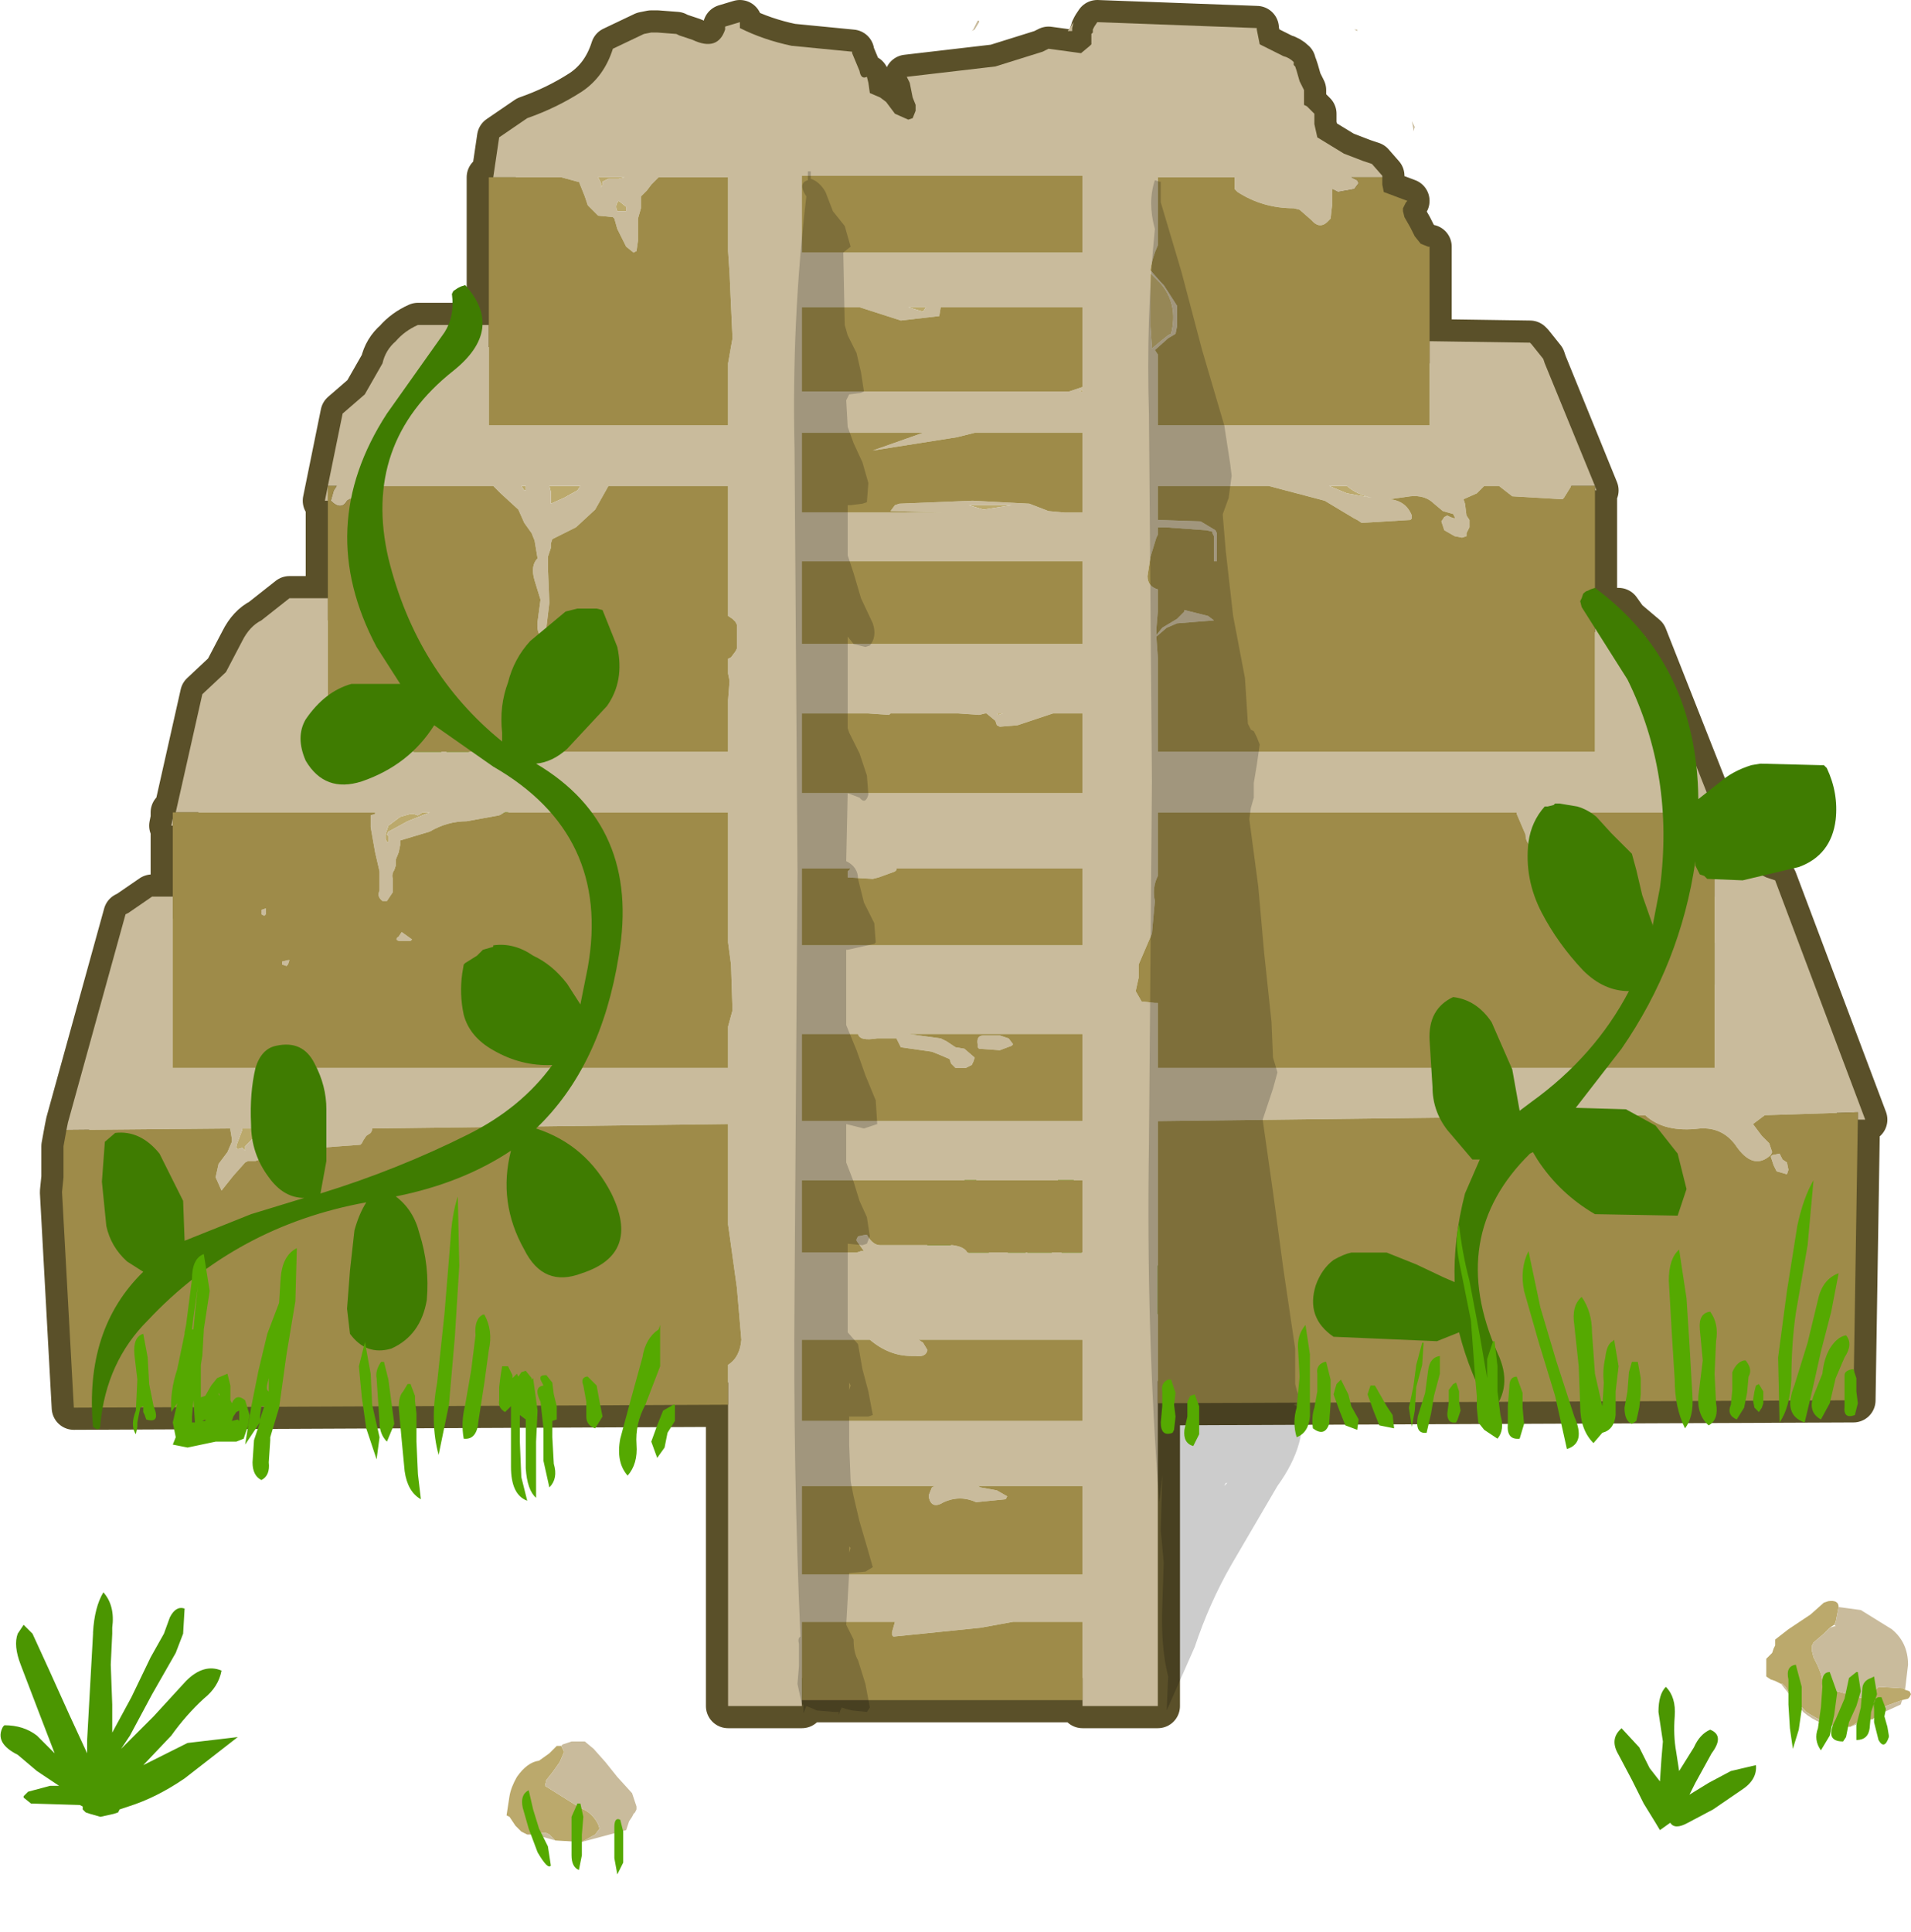 <?xml version="1.0" encoding="UTF-8" standalone="no"?>
<svg xmlns:xlink="http://www.w3.org/1999/xlink" height="65.4px" width="64.7px" xmlns="http://www.w3.org/2000/svg">
  <g transform="matrix(1.0, 0.0, 0.0, 1.0, 0.45, 1.4)">
    <path d="M64.0 0.0 L64.0 64.0 0.0 64.0 0.0 0.0 64.0 0.0" fill="#55a901" fill-opacity="0.0" fill-rule="evenodd" stroke="none"/>
    <path d="M55.7 28.2 Q55.75 27.6 56.05 27.45 L56.25 28.5 56.35 29.6 56.45 30.65 56.45 30.75 56.5 30.6 56.8 29.8 Q56.9 29.4 57.1 29.25 57.5 29.55 57.3 30.1 L56.95 31.0 56.95 31.05 57.25 30.8 58.0 30.2 Q58.4 29.85 58.95 29.85 L59.0 29.85 59.0 30.05 59.2 29.9 58.75 30.45 58.3 30.8 58.2 30.85 57.9 31.1 57.8 31.2 58.3 31.0 Q58.75 30.65 59.3 30.5 L59.9 30.4 Q60.6 30.6 59.6 31.0 59.05 31.2 58.55 31.55 L57.45 32.0 56.65 31.95 Q56.4 32.3 56.1 32.25 L56.1 32.0 55.85 31.95 55.55 31.6 55.2 30.95 55.1 30.8 55.0 30.45 54.8 30.2 Q54.65 29.9 55.0 29.85 L55.15 29.9 55.2 29.95 55.35 30.05 55.55 30.4 55.7 30.85 55.95 31.25 55.95 30.5 55.95 30.4 55.8 29.25 55.7 28.2 M14.65 19.25 Q15.15 19.9 15.15 20.95 L15.25 22.55 15.45 24.25 15.65 23.95 16.3 23.0 17.05 22.05 17.5 21.7 Q18.1 21.9 17.7 22.5 L17.2 23.3 17.1 23.5 17.5 23.3 17.65 23.35 17.7 23.45 17.75 23.5 17.85 23.7 17.6 24.05 17.05 24.55 16.65 24.85 16.35 24.85 16.3 24.9 15.85 25.45 16.45 25.3 16.65 25.3 16.85 25.35 16.95 25.45 17.05 25.6 17.1 25.65 Q17.0 26.1 16.55 26.15 L14.95 26.1 14.95 26.35 Q14.6 26.5 14.2 26.1 L13.95 25.6 13.75 25.6 12.25 25.15 Q11.8 24.9 12.15 24.65 L12.9 24.85 13.35 24.9 13.1 24.65 Q12.7 24.15 13.0 23.95 L13.05 23.95 13.6 24.65 14.0 25.05 13.85 24.75 13.35 23.55 12.6 22.35 Q12.05 21.65 12.5 21.25 L13.5 22.3 14.2 23.5 14.7 24.45 14.65 23.85 14.55 22.05 14.3 20.35 Q14.25 19.65 14.65 19.25 M35.9 38.65 L36.0 40.05 36.2 41.2 36.2 41.1 36.55 40.75 36.75 40.55 Q37.05 40.7 37.0 41.0 L36.95 41.55 36.95 41.65 37.0 41.6 Q37.05 41.5 37.2 41.5 L37.35 41.55 37.5 41.6 37.55 41.7 37.7 41.85 37.8 42.0 37.85 42.1 37.85 42.2 38.15 41.9 38.45 41.55 38.85 41.4 39.25 41.0 Q39.6 41.2 39.4 41.55 L39.1 42.15 39.35 42.0 39.5 42.1 39.6 42.15 39.65 42.25 39.65 42.45 39.65 42.6 39.65 42.8 39.6 43.0 39.55 43.05 39.45 43.1 39.35 43.15 39.2 43.1 39.1 43.0 39.0 43.1 38.9 43.1 38.8 43.1 38.65 43.05 38.2 43.0 38.15 42.8 37.7 42.9 37.35 42.85 37.3 42.8 37.2 42.65 37.0 42.5 36.95 42.4 36.8 42.55 36.55 42.5 36.4 42.25 36.4 42.0 36.3 42.15 36.3 42.2 36.25 42.2 36.2 42.4 35.85 42.25 35.6 43.0 35.35 42.9 35.3 42.7 35.2 42.55 35.15 42.5 Q34.95 42.4 34.8 42.65 L34.5 43.0 34.05 42.9 34.0 42.7 34.05 42.55 34.15 42.4 34.3 42.2 34.35 42.15 34.5 42.0 34.6 42.1 34.8 41.85 Q34.9 41.55 35.15 41.55 L35.4 41.8 35.5 41.5 35.5 41.25 35.45 39.75 35.35 38.25 Q35.3 37.6 35.6 37.35 35.95 37.9 35.9 38.65 M34.8 39.4 L34.75 39.8 34.6 40.3 34.4 40.8 34.15 41.2 34.3 41.05 34.5 40.8 34.85 40.55 35.15 40.4 Q35.4 40.8 34.95 41.3 L34.3 42.0 33.8 42.8 33.35 43.05 33.05 42.5 32.9 42.65 32.8 42.55 32.7 42.85 Q32.2 43.15 31.9 42.5 L31.45 41.6 30.95 40.75 Q30.55 40.2 31.0 39.85 L31.6 40.55 32.1 41.25 32.45 41.6 32.35 41.4 32.3 40.0 32.2 38.45 Q32.05 37.75 32.45 37.45 L32.65 38.85 32.85 40.2 33.15 41.55 33.2 41.95 33.75 40.85 34.25 40.05 34.8 39.4 M5.8 53.05 L5.75 53.9 5.5 54.55 4.7 55.95 3.95 57.35 3.65 57.8 4.75 56.7 5.85 55.5 Q6.45 54.9 7.05 55.15 6.95 55.7 6.45 56.1 5.85 56.65 5.35 57.35 L4.4 58.35 5.9 57.6 7.6 57.4 5.8 58.8 Q4.85 59.45 3.9 59.75 L3.6 59.85 3.55 59.95 3.4 60.0 2.95 60.1 2.6 60.0 2.45 59.95 2.35 59.85 2.35 59.75 2.25 59.7 0.6 59.65 0.35 59.45 0.35 59.4 0.5 59.25 1.25 59.05 1.55 59.05 0.8 58.55 0.15 58.0 Q-0.65 57.6 -0.35 57.05 L-0.3 57.0 Q0.35 57.0 0.8 57.35 L1.4 57.95 0.9 56.65 0.25 54.95 Q0.0 54.3 0.15 53.9 L0.35 53.6 0.65 53.9 1.2 55.1 1.9 56.65 2.5 57.95 2.5 57.5 2.6 55.7 2.7 53.9 2.7 53.85 Q2.75 53.0 3.05 52.5 3.45 52.95 3.35 53.7 L3.35 53.9 3.3 54.95 3.35 56.3 3.35 57.25 4.0 56.05 4.65 54.7 5.1 53.9 5.3 53.35 Q5.5 52.95 5.8 53.05 M54.8 58.85 L54.35 58.0 Q54.05 57.5 54.4 57.15 L54.45 57.1 55.05 57.75 55.4 58.45 55.75 58.9 55.8 58.15 55.85 57.55 55.7 56.55 Q55.7 55.95 55.95 55.7 56.3 56.05 56.25 56.7 56.2 57.35 56.3 57.9 L56.4 58.55 56.9 57.75 Q57.1 57.3 57.45 57.15 57.95 57.35 57.5 57.95 L56.95 58.95 56.75 59.35 57.4 58.95 58.15 58.55 59.0 58.35 Q59.05 58.85 58.5 59.2 L57.55 59.85 56.7 60.3 Q56.25 60.55 56.1 60.3 L55.75 60.55 55.6 60.3 55.2 59.65 54.8 58.85" fill="#4b9601" fill-rule="evenodd" stroke="none"/>
    <path d="M45.3 4.6 L46.35 4.6 46.35 4.55 46.0 4.15 45.7 4.05 45.05 3.8 44.15 3.25 44.05 2.8 44.05 2.45 43.8 2.2 43.7 2.15 43.7 1.95 43.7 1.65 43.55 1.35 43.45 1.0 43.4 0.85 43.35 0.8 43.35 0.7 Q43.2 0.55 43.0 0.5 L42.6 0.3 42.2 0.1 42.15 -0.15 42.1 -0.4 42.1 -0.45 36.7 -0.65 36.6 -0.5 36.55 -0.4 36.55 -0.3 36.5 -0.25 36.5 -0.15 36.5 -0.05 36.5 0.1 36.45 0.15 36.15 0.4 35.05 0.25 34.85 0.35 33.25 0.85 30.25 1.2 30.35 1.4 30.45 1.9 30.55 2.15 30.55 2.35 30.45 2.6 30.3 2.65 29.85 2.45 29.55 2.05 29.35 1.9 29.0 1.75 28.95 1.4 28.9 1.2 Q28.7 1.3 28.65 1.0 L28.4 0.4 28.4 0.35 26.35 0.15 Q25.4 -0.05 24.6 -0.45 L24.6 -0.65 24.1 -0.5 24.1 -0.4 Q23.85 0.35 23.0 -0.05 L22.55 -0.2 22.45 -0.25 21.8 -0.3 21.6 -0.3 21.35 -0.25 20.3 0.25 Q20.0 1.2 19.25 1.7 18.4 2.25 17.4 2.6 L16.45 3.25 16.25 4.6 16.1 4.6 16.1 9.6 13.7 9.6 Q13.25 9.8 12.95 10.15 12.6 10.45 12.5 10.9 L11.9 11.95 11.15 12.6 10.55 15.55 10.65 15.55 10.65 18.85 9.35 18.85 8.4 19.6 Q8.0 19.8 7.75 20.3 L7.2 21.35 6.4 22.1 5.5 26.1 5.4 26.1 5.4 26.3 5.35 26.55 5.4 26.55 5.4 28.95 4.7 28.95 3.9 29.5 3.8 29.55 1.85 36.6 1.8 36.85 1.7 37.4 1.7 38.45 1.65 38.95 2.05 46.25 24.2 46.15 24.2 56.35 26.7 56.35 26.7 56.15 36.2 56.15 36.2 56.35 38.75 56.35 38.75 46.1 62.3 46.0 62.45 36.5 62.7 36.5 59.65 28.4 59.35 28.3 59.05 28.15 57.6 28.2 57.6 26.1 55.25 20.15 54.6 19.6 54.35 19.25 53.55 19.25 53.55 15.2 53.6 15.2 51.85 10.9 51.8 10.75 51.4 10.25 51.35 10.2 47.95 10.15 47.95 6.95 47.9 6.95 47.65 6.85 47.45 6.6 47.3 6.3 47.1 5.95 47.05 5.75 47.05 5.65 47.15 5.45 47.2 5.4 46.4 5.1 46.35 4.85 46.35 4.6" fill="none" stroke="#5a5029" stroke-linecap="round" stroke-linejoin="round" stroke-width="1.5"/>
    <path d="M44.55 15.05 L45.15 15.05 Q45.5 15.35 46.0 15.45 L45.15 15.3 44.55 15.05 M30.9 9.0 L30.8 9.15 30.3 9.0 30.9 9.0 M36.2 11.85 L36.1 11.85 36.2 11.8 36.2 11.85 M38.5 7.85 L38.85 8.2 Q39.45 8.9 39.2 9.9 L39.1 9.95 38.85 10.15 38.55 10.4 38.5 9.65 38.5 8.3 38.5 7.85 M20.75 5.75 L20.45 5.75 Q20.35 5.55 20.5 5.4 L20.75 5.6 20.75 5.75 M20.5 4.65 L20.45 4.65 20.35 4.65 20.15 4.65 19.95 4.75 19.95 4.85 19.9 4.95 19.9 4.8 19.8 4.6 20.7 4.6 20.5 4.65 M33.3 22.75 L33.5 22.75 33.35 22.8 33.3 22.75 M32.85 15.85 L32.35 15.7 32.45 15.7 33.8 15.7 32.85 15.85 M17.35 15.05 L17.35 15.2 17.3 15.2 17.2 15.05 17.35 15.05 M18.15 15.05 L19.2 15.05 19.1 15.2 18.65 15.45 18.2 15.65 18.2 15.6 18.2 15.5 18.2 15.4 18.2 15.35 18.2 15.25 18.15 15.05 M13.45 26.15 L13.55 26.15 13.7 26.2 13.85 26.1 14.1 26.1 13.35 26.4 12.8 26.7 12.7 26.75 12.65 26.85 12.7 26.9 12.7 27.0 12.7 27.1 12.65 27.1 12.6 27.0 12.6 26.9 12.6 26.85 12.7 26.55 13.1 26.25 13.45 26.15 M8.35 36.85 L8.2 37.0 8.1 37.15 7.95 37.3 7.85 37.4 7.85 37.55 7.75 37.45 Q7.45 37.6 7.6 37.25 L7.75 36.85 7.75 36.8 8.45 36.8 8.35 36.85 M18.55 57.7 L18.65 57.9 18.5 58.25 18.25 58.6 18.05 58.85 18.0 59.05 18.4 59.3 19.2 59.8 Q19.6 59.95 19.8 60.35 L19.85 60.5 19.7 60.7 19.25 60.95 19.2 60.95 18.35 60.9 18.15 60.7 18.05 60.65 17.85 60.65 17.65 60.7 17.4 60.7 17.2 60.6 17.05 60.45 17.0 60.4 16.8 60.1 16.7 60.05 16.8 59.4 Q16.85 59.1 17.05 58.75 17.4 58.25 17.8 58.2 L18.15 57.95 18.4 57.7 18.55 57.7 M59.85 55.6 L59.65 55.5 59.5 55.45 59.35 55.35 59.35 55.25 59.35 55.2 59.35 55.1 59.35 54.95 59.35 54.8 59.35 54.75 59.45 54.65 59.55 54.55 59.6 54.4 59.65 54.3 59.65 54.25 59.65 54.1 60.1 53.75 60.85 53.25 61.3 52.85 61.45 52.8 Q61.8 52.75 61.8 53.0 L61.7 53.5 61.65 53.6 61.5 53.7 61.3 53.9 60.95 54.2 60.9 54.3 60.9 54.5 60.95 54.7 61.1 55.0 61.2 55.25 61.25 55.45 61.3 55.7 61.75 55.85 62.65 56.1 62.85 56.3 63.0 55.85 63.15 55.7 64.0 55.75 64.05 55.8 64.2 55.85 64.25 55.95 64.2 56.05 64.15 56.1 63.95 56.15 63.4 56.35 63.35 56.4 63.25 56.5 63.15 56.6 63.05 56.7 62.95 56.8 62.85 56.8 62.8 56.8 62.6 56.8 62.2 57.05 61.95 57.05 61.9 57.05 Q61.4 57.0 60.7 56.55 L60.15 55.95 60.0 55.7 59.9 55.6 59.85 55.6" fill="#bba96c" fill-rule="evenodd" stroke="none"/>
    <path d="M16.25 4.6 L16.45 3.25 17.4 2.6 Q18.4 2.25 19.25 1.7 20.0 1.2 20.3 0.25 L21.35 -0.25 21.6 -0.3 21.8 -0.3 22.45 -0.25 22.55 -0.2 23.0 -0.05 Q23.85 0.35 24.1 -0.4 L24.1 -0.5 24.6 -0.65 24.6 -0.45 Q25.4 -0.05 26.35 0.15 L28.4 0.35 28.4 0.4 28.65 1.0 Q28.7 1.3 28.9 1.2 L28.95 1.4 29.0 1.75 29.35 1.9 29.55 2.05 29.85 2.45 30.3 2.65 30.45 2.6 30.55 2.35 30.55 2.15 30.45 1.9 30.35 1.4 30.25 1.2 33.25 0.85 34.85 0.35 35.05 0.25 36.15 0.4 36.45 0.15 36.5 0.1 36.5 -0.05 36.5 -0.15 36.5 -0.25 36.55 -0.3 36.55 -0.4 36.6 -0.5 36.7 -0.65 42.1 -0.45 42.1 -0.4 42.15 -0.15 42.2 0.1 42.6 0.3 43.0 0.5 Q43.2 0.55 43.35 0.7 L43.35 0.8 43.4 0.85 43.45 1.0 43.55 1.35 43.7 1.65 43.7 1.95 43.7 2.15 43.8 2.2 44.05 2.45 44.05 2.8 44.15 3.25 45.05 3.8 45.7 4.05 46.0 4.15 46.35 4.55 46.35 4.6 45.3 4.6 45.4 4.65 45.5 4.7 45.55 4.8 45.4 5.0 44.85 5.1 44.65 5.0 44.65 5.1 44.65 5.25 44.65 5.55 44.6 6.0 44.55 6.05 Q44.25 6.4 43.95 6.05 L43.55 5.7 43.35 5.65 Q42.3 5.65 41.45 5.1 L41.35 5.0 41.35 4.85 41.35 4.75 41.35 4.7 41.35 4.6 38.75 4.6 38.75 6.9 Q38.55 7.35 38.5 7.75 L38.85 8.15 38.95 8.25 39.4 8.95 39.4 9.65 39.35 9.9 39.1 10.05 38.65 10.45 38.75 10.6 38.75 13.0 47.95 13.0 47.95 10.15 51.35 10.2 51.4 10.25 51.8 10.75 51.85 10.9 53.55 15.05 52.75 15.05 52.5 15.45 52.45 15.5 50.75 15.4 50.3 15.05 49.8 15.05 49.55 15.3 49.1 15.5 49.15 15.65 49.2 16.05 49.3 16.2 49.3 16.3 49.3 16.45 49.2 16.65 49.2 16.75 49.05 16.8 48.8 16.75 48.45 16.55 48.4 16.4 48.35 16.25 48.45 16.1 48.55 16.05 48.65 16.1 48.8 16.15 48.8 16.1 48.75 16.0 48.4 15.9 48.1 15.65 Q47.8 15.35 47.3 15.4 L46.6 15.5 Q47.15 15.55 47.35 16.05 L47.35 16.15 47.3 16.2 45.65 16.3 45.5 16.2 45.4 16.15 44.4 15.55 42.5 15.05 38.75 15.05 38.75 16.2 40.2 16.25 40.7 16.55 40.75 16.65 40.75 16.7 40.75 16.9 40.75 17.05 40.75 17.15 40.75 17.25 40.75 17.35 40.75 17.45 40.75 17.6 40.65 17.6 40.65 17.5 40.65 17.3 40.65 17.15 40.65 17.05 40.65 17.0 40.65 16.85 40.65 16.75 40.6 16.65 40.6 16.6 40.4 16.55 39.0 16.45 38.75 16.45 38.75 16.7 38.7 16.8 38.5 17.45 38.4 18.1 Q38.4 18.45 38.75 18.55 L38.75 19.2 38.75 19.3 38.7 19.9 38.7 20.1 38.9 19.85 39.4 19.55 39.65 19.3 39.65 19.25 40.45 19.45 40.65 19.6 39.4 19.7 39.05 19.85 38.7 20.15 38.75 20.85 38.75 24.05 53.55 24.05 53.55 19.25 54.35 19.25 54.6 19.6 55.25 20.15 57.6 26.1 52.45 26.1 52.05 26.3 51.95 26.5 51.85 26.7 51.8 26.9 51.75 27.05 51.65 27.3 51.55 27.35 Q51.2 27.2 51.2 26.85 L50.9 26.15 50.9 26.1 38.75 26.1 38.75 28.25 Q38.55 28.65 38.65 29.1 L38.55 30.2 38.1 31.25 38.1 31.7 38.0 32.15 38.2 32.5 38.65 32.55 38.75 32.55 38.75 32.7 38.75 34.75 57.6 34.75 57.6 28.2 59.05 28.15 59.35 28.3 59.65 28.4 62.7 36.5 62.45 36.5 62.45 36.25 59.3 36.35 58.9 36.65 59.05 36.85 59.2 37.05 59.45 37.3 59.55 37.6 59.5 37.7 Q58.9 38.25 58.3 37.35 57.85 36.75 57.1 36.8 55.9 36.95 55.25 36.35 L38.75 36.55 38.75 46.1 38.75 56.35 36.2 56.35 36.2 56.15 36.2 53.5 33.85 53.5 32.75 53.7 29.8 54.0 29.75 53.95 29.75 53.85 29.85 53.5 26.7 53.5 26.7 56.15 26.7 56.35 24.2 56.35 24.2 46.15 24.2 44.8 Q24.6 44.55 24.65 43.95 L24.5 42.2 24.25 40.4 24.2 40.05 24.2 36.65 12.15 36.8 12.15 36.85 12.1 36.95 11.95 37.05 11.85 37.2 11.8 37.3 11.75 37.35 10.4 37.45 8.95 37.65 8.9 37.65 8.2 37.9 7.95 37.9 7.85 37.95 7.45 38.4 7.05 38.9 6.85 38.45 6.95 38.0 7.25 37.6 7.4 37.25 7.4 37.15 7.35 36.85 7.35 36.8 1.8 36.85 1.85 36.6 3.8 29.55 3.9 29.5 4.7 28.95 5.4 28.95 5.4 34.75 24.2 34.75 24.2 33.35 24.35 32.8 24.3 31.25 24.2 30.5 24.2 26.1 19.4 26.1 19.4 26.15 19.45 26.4 19.6 26.75 19.45 27.0 Q19.3 27.2 19.15 27.0 L19.0 26.5 18.9 26.1 16.65 26.1 16.45 26.2 15.35 26.4 Q14.7 26.4 14.1 26.75 L13.1 27.05 13.1 27.2 13.05 27.45 12.95 27.7 12.95 27.9 12.9 28.05 Q12.8 28.2 12.85 28.35 L12.85 28.8 12.65 29.1 12.5 29.1 Q12.3 28.95 12.4 28.75 L12.4 28.5 12.4 28.1 12.25 27.45 12.1 26.6 12.1 26.2 12.25 26.15 12.25 26.1 5.5 26.1 6.4 22.1 7.2 21.35 7.75 20.3 Q8.0 19.8 8.4 19.6 L9.35 18.85 10.65 18.85 10.65 24.05 24.2 24.05 24.2 22.3 24.25 21.65 24.2 21.4 24.2 20.9 24.3 20.85 24.45 20.65 24.5 20.55 24.5 20.45 24.5 20.35 24.5 20.25 24.5 20.2 24.5 20.1 24.5 19.9 24.5 19.8 24.5 19.75 24.45 19.65 24.35 19.55 24.2 19.45 24.2 15.05 20.15 15.05 19.7 15.85 19.05 16.45 18.25 16.85 18.2 17.0 18.2 17.05 18.2 17.15 18.15 17.3 18.1 17.45 18.1 17.8 18.15 19.0 18.0 20.25 Q17.7 20.1 17.75 19.65 L17.85 18.9 17.65 18.25 Q17.5 17.75 17.75 17.5 L17.65 16.9 17.55 16.65 17.3 16.3 17.1 15.85 16.5 15.3 16.25 15.05 11.9 15.05 11.7 15.3 11.3 15.55 Q11.1 15.9 10.75 15.55 L10.85 15.2 10.95 15.05 10.65 15.05 11.15 12.6 11.9 11.95 12.5 10.9 Q12.6 10.45 12.95 10.15 13.25 9.8 13.7 9.6 L16.1 9.6 16.1 13.0 24.2 13.0 24.2 10.9 24.35 10.05 24.3 8.95 24.25 7.85 24.2 7.1 24.2 4.6 21.85 4.6 21.6 4.85 21.45 5.05 21.25 5.25 21.25 5.35 21.25 5.65 21.15 6.0 21.15 6.3 21.15 6.75 21.1 7.1 21.0 7.15 20.75 6.95 20.65 6.75 20.45 6.35 20.35 6.0 20.3 5.95 19.8 5.9 19.45 5.55 19.35 5.25 19.15 4.75 19.1 4.75 18.55 4.6 16.25 4.6 M47.45 2.9 L47.4 3.05 47.4 2.95 47.35 2.7 47.45 2.9 M45.5 -0.4 L45.5 -0.35 45.4 -0.4 45.5 -0.4 M35.7 -0.35 L35.9 -0.65 35.85 -0.45 35.85 -0.35 35.7 -0.35 M32.5 -0.4 L32.65 -0.7 32.7 -0.7 32.7 -0.65 32.55 -0.4 32.45 -0.35 32.5 -0.4 M44.55 15.05 L45.15 15.3 46.0 15.45 Q45.5 15.35 45.15 15.05 L44.55 15.05 M53.55 15.05 L53.6 15.2 53.55 15.2 53.55 15.05 M59.9 37.85 L60.05 37.95 60.1 38.2 60.05 38.35 59.7 38.25 59.6 38.05 59.5 37.75 59.55 37.7 59.8 37.65 59.85 37.75 59.9 37.85 M30.9 9.0 L30.3 9.0 30.8 9.15 30.9 9.0 M31.35 9.3 L30.05 9.45 28.65 9.0 26.7 9.0 26.7 11.85 35.75 11.85 36.2 11.7 36.2 9.0 31.4 9.0 31.35 9.3 M38.5 7.85 L38.5 8.3 38.5 9.65 38.55 10.4 38.85 10.15 39.1 9.95 39.2 9.9 Q39.45 8.9 38.85 8.2 L38.5 7.85 M36.2 11.85 L36.2 11.8 36.1 11.85 36.2 11.85 M36.2 4.55 L26.7 4.55 26.7 7.15 36.2 7.15 36.2 4.55 M20.5 4.65 L20.7 4.6 19.8 4.6 19.9 4.8 19.9 4.95 19.95 4.85 19.95 4.75 20.15 4.65 20.35 4.65 20.45 4.65 20.5 4.65 M20.75 5.75 L20.75 5.6 20.5 5.4 Q20.35 5.55 20.45 5.75 L20.75 5.75 M26.7 15.95 L31.45 15.95 29.7 15.9 29.85 15.7 30.0 15.65 32.45 15.55 32.5 15.55 34.4 15.65 35.05 15.9 35.6 15.95 36.2 15.95 36.2 13.25 32.55 13.25 31.95 13.4 29.1 13.85 30.8 13.25 26.7 13.25 26.7 15.95 M26.7 22.75 L26.7 25.45 36.2 25.45 36.2 22.75 35.2 22.75 34.0 23.15 33.4 23.2 33.3 23.15 33.25 23.0 32.95 22.75 32.9 22.75 32.7 22.8 32.0 22.75 29.7 22.75 29.65 22.8 28.95 22.75 26.7 22.75 M26.7 20.4 L36.2 20.4 36.2 17.6 33.9 17.6 33.8 17.6 26.7 17.6 26.7 20.4 M32.85 15.85 L33.8 15.7 32.45 15.7 32.35 15.7 32.85 15.85 M33.3 22.75 L33.35 22.8 33.5 22.75 33.3 22.75 M18.15 15.05 L18.2 15.25 18.2 15.35 18.2 15.4 18.2 15.5 18.2 15.6 18.2 15.65 18.65 15.45 19.1 15.2 19.2 15.05 18.15 15.05 M17.35 15.05 L17.2 15.05 17.3 15.2 17.35 15.2 17.35 15.05 M10.65 15.55 L10.55 15.55 10.65 15.05 10.65 15.55 M13.45 26.15 L13.1 26.25 12.7 26.55 12.6 26.85 12.6 26.9 12.6 27.0 12.65 27.1 12.7 27.1 12.7 27.0 12.7 26.9 12.65 26.85 12.7 26.75 12.8 26.7 13.35 26.4 14.1 26.1 13.85 26.1 13.7 26.2 13.55 26.15 13.45 26.15 M13.5 30.4 L13.45 30.45 13.05 30.45 Q12.9 30.4 13.05 30.3 L13.15 30.15 13.5 30.4 M17.05 31.95 L17.15 32.3 17.1 32.5 16.8 32.45 16.55 32.25 16.4 31.85 16.4 31.65 16.55 31.6 16.55 31.55 16.75 31.65 16.9 31.75 17.05 31.95 M5.4 26.55 L5.35 26.55 5.4 26.3 5.4 26.55 M8.55 29.35 L8.55 29.55 8.5 29.6 8.4 29.55 8.4 29.4 8.55 29.35 M9.35 31.1 L9.3 31.25 9.25 31.3 9.1 31.25 9.1 31.15 9.3 31.1 9.35 31.1 M8.35 36.85 L8.45 36.8 7.75 36.8 7.75 36.85 7.6 37.25 Q7.45 37.6 7.75 37.45 L7.85 37.55 7.85 37.4 7.95 37.3 8.1 37.15 8.2 37.0 8.35 36.85 M36.2 28.0 L29.9 28.0 29.9 28.05 29.85 28.1 29.3 28.3 29.1 28.35 28.25 28.3 28.25 28.25 28.25 28.15 28.25 28.1 28.35 28.0 26.7 28.0 26.7 30.6 36.2 30.6 36.2 28.0 M33.7 33.75 L33.85 33.95 33.8 34.0 33.4 34.15 32.7 34.1 32.65 34.05 32.65 33.95 Q32.6 33.65 32.85 33.65 L33.4 33.65 33.7 33.75 M31.6 33.85 L31.9 34.05 32.2 34.1 32.55 34.4 32.5 34.55 32.45 34.65 32.35 34.7 32.25 34.75 31.9 34.75 31.8 34.65 31.75 34.6 31.7 34.45 31.35 34.3 31.1 34.2 30.05 34.05 30.0 33.95 29.95 33.85 29.9 33.75 29.25 33.75 Q28.65 33.85 28.6 33.6 L26.7 33.6 26.7 36.55 36.2 36.55 36.2 33.6 30.3 33.6 31.4 33.75 31.6 33.85 M28.7 40.95 L28.8 40.95 28.55 40.6 28.55 40.55 28.6 40.45 28.85 40.4 28.9 40.4 Q29.1 40.75 29.35 40.75 L31.8 40.75 Q32.2 40.8 32.3 41.0 L36.2 41.0 36.2 38.55 26.7 38.55 26.7 41.0 28.55 41.0 28.7 40.95 M26.7 46.7 L36.2 46.7 36.2 43.95 30.65 43.95 30.8 44.05 30.95 44.3 Q30.9 44.55 30.55 44.5 L30.4 44.5 Q29.65 44.5 29.0 43.95 L26.7 43.95 26.7 46.7 M31.2 48.9 L26.7 48.9 26.7 51.9 36.2 51.9 36.2 48.9 32.65 48.9 32.75 48.95 33.3 49.05 33.65 49.25 33.6 49.35 32.6 49.45 Q32.05 49.2 31.5 49.45 31.1 49.7 31.0 49.3 L31.0 49.2 31.1 48.95 31.2 48.9 M18.55 57.7 L18.6 57.65 18.9 57.55 19.35 57.55 19.65 57.8 20.05 58.25 20.45 58.75 20.95 59.3 21.1 59.75 21.1 59.85 21.05 59.95 21.0 60.0 20.95 60.1 20.85 60.25 20.8 60.4 20.75 60.55 19.25 60.95 19.7 60.7 19.85 60.5 19.8 60.35 Q19.6 59.95 19.2 59.8 L18.4 59.3 18.0 59.05 18.05 58.85 18.25 58.6 18.5 58.25 18.65 57.9 18.55 57.7 M18.35 60.9 L17.65 60.7 17.85 60.65 18.05 60.65 18.15 60.7 18.35 60.9 M61.8 53.0 L62.55 53.1 63.6 53.75 Q64.15 54.2 64.15 54.95 L64.05 55.8 64.0 55.75 63.15 55.7 63.0 55.85 62.85 56.3 62.65 56.1 61.75 55.85 61.3 55.7 61.25 55.45 61.2 55.25 61.1 55.0 60.95 54.7 60.9 54.5 60.9 54.3 60.95 54.2 61.3 53.9 61.5 53.7 61.65 53.65 61.7 53.65 61.65 53.6 61.7 53.5 61.8 53.0 M63.95 56.15 L63.9 56.3 63.35 56.55 63.05 56.7 63.15 56.6 63.25 56.5 63.35 56.4 63.4 56.35 63.95 56.15 M62.85 56.8 L62.2 57.05 62.6 56.8 62.8 56.8 62.85 56.8 M61.9 57.05 Q61.2 57.05 60.6 56.55 L59.85 55.6 59.9 55.6 60.0 55.7 60.15 55.95 60.7 56.55 Q61.4 57.0 61.9 57.05" fill="#c9bb9c" fill-rule="evenodd" stroke="none"/>
    <path d="M16.25 4.6 L18.55 4.6 19.1 4.75 19.15 4.75 19.35 5.25 19.45 5.55 19.8 5.9 20.3 5.95 20.35 6.0 20.45 6.35 20.65 6.75 20.75 6.95 21.0 7.15 21.1 7.1 21.15 6.75 21.15 6.3 21.15 6.0 21.25 5.65 21.25 5.35 21.25 5.25 21.45 5.05 21.6 4.85 21.85 4.6 24.2 4.6 24.2 7.1 24.25 7.85 24.3 8.95 24.35 10.05 24.2 10.9 24.2 13.0 16.1 13.0 16.1 9.6 16.1 4.6 16.25 4.6 M10.65 15.05 L10.95 15.05 10.85 15.2 10.75 15.55 Q11.1 15.9 11.3 15.55 L11.7 15.3 11.9 15.05 16.25 15.05 16.5 15.3 17.1 15.85 17.3 16.3 17.55 16.65 17.65 16.9 17.75 17.5 Q17.5 17.75 17.65 18.25 L17.85 18.9 17.75 19.65 Q17.7 20.1 18.0 20.25 L18.15 19.0 18.1 17.8 18.1 17.45 18.15 17.3 18.2 17.15 18.2 17.05 18.2 17.0 18.25 16.85 19.05 16.45 19.7 15.85 20.15 15.05 24.2 15.05 24.2 19.45 24.35 19.55 24.45 19.65 24.5 19.75 24.5 19.8 24.5 19.9 24.5 20.1 24.5 20.2 24.5 20.25 24.5 20.35 24.5 20.45 24.5 20.55 24.45 20.65 24.3 20.85 24.2 20.9 24.2 21.4 24.25 21.65 24.2 22.3 24.2 24.05 10.65 24.05 10.65 18.85 10.65 15.55 10.65 15.05 M5.5 26.1 L12.25 26.1 12.25 26.15 12.1 26.2 12.1 26.6 12.25 27.45 12.4 28.1 12.4 28.5 12.4 28.75 Q12.3 28.95 12.5 29.1 L12.65 29.1 12.85 28.8 12.85 28.35 Q12.8 28.2 12.9 28.05 L12.95 27.9 12.95 27.7 13.05 27.45 13.1 27.2 13.1 27.05 14.1 26.75 Q14.7 26.4 15.35 26.4 L16.45 26.2 16.65 26.1 18.9 26.1 19.0 26.5 19.15 27.0 Q19.3 27.2 19.45 27.0 L19.6 26.75 19.45 26.4 19.4 26.15 19.4 26.1 24.2 26.1 24.2 30.5 24.3 31.25 24.35 32.8 24.2 33.35 24.2 34.75 5.4 34.75 5.4 28.95 5.4 26.55 5.4 26.3 5.4 26.1 5.5 26.1 M1.8 36.85 L7.35 36.8 7.35 36.85 7.4 37.15 7.4 37.25 7.25 37.6 6.95 38.0 6.85 38.45 7.05 38.9 7.45 38.4 7.85 37.95 7.95 37.9 8.2 37.9 8.9 37.65 8.95 37.65 10.4 37.45 11.75 37.35 11.8 37.3 11.85 37.2 11.95 37.05 12.1 36.95 12.15 36.85 12.15 36.8 24.2 36.65 24.2 40.05 24.25 40.4 24.5 42.2 24.65 43.95 Q24.6 44.55 24.2 44.8 L24.2 46.15 2.05 46.25 1.65 38.95 1.7 38.45 1.7 37.4 1.8 36.85 M26.7 56.15 L26.7 53.5 29.85 53.5 29.75 53.85 29.75 53.95 29.8 54.0 32.75 53.7 33.85 53.5 36.2 53.5 36.2 56.15 26.7 56.15 M38.75 46.1 L38.75 36.55 55.25 36.35 Q55.9 36.95 57.1 36.8 57.85 36.75 58.3 37.35 58.9 38.25 59.5 37.7 L59.55 37.6 59.45 37.3 59.2 37.05 59.05 36.85 58.9 36.65 59.3 36.35 62.45 36.25 62.45 36.5 62.3 46.0 38.75 46.1 M57.6 28.2 L57.6 34.75 38.75 34.75 38.75 32.7 38.75 32.55 38.65 32.55 38.2 32.5 38.0 32.15 38.1 31.7 38.1 31.25 38.55 30.2 38.65 29.1 Q38.55 28.65 38.75 28.25 L38.75 26.1 50.9 26.1 50.9 26.15 51.2 26.85 Q51.2 27.2 51.55 27.35 L51.65 27.3 51.75 27.05 51.8 26.9 51.85 26.7 51.95 26.5 52.05 26.3 52.45 26.1 57.6 26.1 57.6 28.2 M53.55 19.25 L53.55 24.05 38.75 24.05 38.75 20.85 38.7 20.15 39.05 19.85 39.4 19.7 40.65 19.6 40.45 19.45 39.65 19.25 39.65 19.3 39.4 19.55 38.9 19.85 38.7 20.1 38.7 19.9 38.75 19.3 38.75 19.2 38.75 18.55 Q38.4 18.45 38.4 18.1 L38.5 17.45 38.7 16.8 38.75 16.7 38.75 16.45 39.0 16.45 40.4 16.55 40.6 16.6 40.6 16.65 40.65 16.75 40.65 16.85 40.65 17.0 40.65 17.05 40.65 17.15 40.65 17.3 40.65 17.5 40.65 17.6 40.75 17.6 40.75 17.45 40.75 17.35 40.75 17.25 40.75 17.15 40.75 17.05 40.75 16.9 40.75 16.7 40.75 16.65 40.7 16.55 40.2 16.25 38.75 16.2 38.75 15.05 42.5 15.05 44.4 15.55 45.4 16.15 45.5 16.2 45.65 16.3 47.3 16.2 47.35 16.15 47.35 16.05 Q47.15 15.55 46.6 15.5 L47.3 15.4 Q47.8 15.35 48.1 15.65 L48.4 15.9 48.75 16.0 48.8 16.1 48.8 16.15 48.65 16.1 48.55 16.05 48.45 16.1 48.35 16.25 48.4 16.4 48.45 16.55 48.8 16.75 49.05 16.8 49.2 16.75 49.2 16.65 49.3 16.45 49.3 16.3 49.3 16.2 49.2 16.05 49.15 15.65 49.1 15.5 49.55 15.3 49.8 15.05 50.3 15.05 50.75 15.4 52.45 15.5 52.5 15.45 52.75 15.05 53.55 15.05 53.55 15.2 53.55 19.25 M47.95 10.15 L47.95 13.0 38.75 13.0 38.75 10.6 38.65 10.45 39.1 10.05 39.35 9.9 39.4 9.65 39.4 8.95 38.95 8.25 38.85 8.15 38.5 7.75 Q38.55 7.35 38.75 6.9 L38.75 4.6 41.35 4.6 41.35 4.7 41.35 4.75 41.35 4.85 41.35 5.0 41.45 5.1 Q42.3 5.65 43.35 5.65 L43.55 5.7 43.95 6.05 Q44.25 6.4 44.55 6.05 L44.6 6.0 44.65 5.55 44.65 5.25 44.65 5.1 44.65 5.0 44.85 5.1 45.4 5.0 45.55 4.8 45.5 4.7 45.4 4.65 45.3 4.6 46.35 4.6 46.35 4.85 46.4 5.1 47.2 5.4 47.15 5.45 47.05 5.65 47.05 5.75 47.1 5.95 47.3 6.3 47.45 6.6 47.65 6.85 47.9 6.95 47.95 6.95 47.95 10.15 M59.9 37.85 L59.85 37.75 59.8 37.65 59.55 37.7 59.5 37.75 59.6 38.05 59.7 38.25 60.05 38.35 60.1 38.2 60.05 37.95 59.9 37.85 M31.35 9.3 L31.4 9.0 36.2 9.0 36.2 11.7 35.75 11.85 26.7 11.85 26.7 9.0 28.65 9.0 30.05 9.45 31.35 9.3 M36.2 4.55 L36.2 7.15 26.7 7.15 26.7 4.55 36.2 4.55 M26.7 20.4 L26.7 17.6 33.8 17.6 33.9 17.6 36.2 17.6 36.2 20.4 26.7 20.4 M26.7 22.75 L28.95 22.75 29.65 22.8 29.7 22.75 32.0 22.75 32.7 22.8 32.9 22.75 32.95 22.75 33.25 23.0 33.3 23.15 33.4 23.2 34.0 23.15 35.2 22.75 36.2 22.75 36.2 25.45 26.7 25.45 26.7 22.75 M26.7 15.95 L26.7 13.25 30.8 13.25 29.1 13.85 31.95 13.4 32.55 13.25 36.2 13.25 36.2 15.95 35.6 15.95 35.05 15.9 34.4 15.65 32.5 15.55 32.45 15.55 30.0 15.65 29.85 15.7 29.7 15.9 31.45 15.95 26.7 15.95 M17.05 31.95 L16.9 31.75 16.75 31.65 16.55 31.55 16.55 31.6 16.4 31.65 16.4 31.85 16.55 32.25 16.8 32.45 17.1 32.5 17.15 32.3 17.05 31.95 M13.5 30.4 L13.15 30.15 13.05 30.3 Q12.9 30.4 13.05 30.45 L13.45 30.45 13.5 30.4 M9.35 31.1 L9.3 31.1 9.1 31.15 9.1 31.25 9.25 31.3 9.3 31.25 9.35 31.1 M8.55 29.35 L8.4 29.4 8.4 29.55 8.5 29.6 8.55 29.55 8.55 29.35 M31.2 48.9 L31.1 48.95 31.0 49.2 31.0 49.3 Q31.1 49.7 31.5 49.45 32.05 49.2 32.6 49.45 L33.6 49.35 33.65 49.25 33.3 49.05 32.75 48.95 32.65 48.9 36.2 48.9 36.2 51.9 26.7 51.9 26.7 48.9 31.2 48.9 M26.7 46.7 L26.7 43.95 29.0 43.95 Q29.65 44.5 30.4 44.5 L30.55 44.5 Q30.9 44.55 30.95 44.3 L30.8 44.05 30.65 43.95 36.2 43.95 36.2 46.7 26.7 46.7 M28.7 40.95 L28.55 41.0 26.7 41.0 26.7 38.55 36.2 38.55 36.2 41.0 32.3 41.0 Q32.2 40.8 31.8 40.75 L29.35 40.75 Q29.1 40.75 28.9 40.4 L28.85 40.4 28.6 40.45 28.55 40.55 28.55 40.6 28.8 40.95 28.7 40.95 M31.6 33.85 L31.4 33.75 30.3 33.6 36.2 33.6 36.2 36.55 26.7 36.55 26.7 33.6 28.6 33.6 Q28.65 33.85 29.25 33.75 L29.9 33.75 29.95 33.85 30.0 33.95 30.05 34.05 31.1 34.2 31.35 34.3 31.7 34.45 31.75 34.6 31.8 34.65 31.9 34.75 32.25 34.75 32.35 34.7 32.45 34.65 32.5 34.55 32.55 34.4 32.2 34.1 31.9 34.05 31.6 33.85 M33.7 33.75 L33.4 33.65 32.85 33.65 Q32.6 33.65 32.65 33.95 L32.65 34.05 32.7 34.1 33.4 34.15 33.8 34.0 33.85 33.95 33.7 33.75 M36.2 28.0 L36.2 30.6 26.7 30.6 26.7 28.0 28.35 28.0 28.25 28.1 28.25 28.15 28.25 28.25 28.25 28.3 29.1 28.35 29.3 28.3 29.85 28.1 29.9 28.05 29.9 28.0 36.2 28.0" fill="#9e8b49" fill-rule="evenodd" stroke="none"/>
    <path d="M41.2 14.3 L41.25 14.7 41.15 15.45 40.95 16.0 40.95 16.05 41.05 17.25 41.3 19.45 41.7 21.55 41.8 23.1 41.9 23.3 42.0 23.35 42.1 23.55 42.2 23.8 42.1 24.5 42.0 25.1 42.0 25.6 41.9 25.95 41.85 26.3 41.85 26.35 42.15 28.6 42.35 30.85 42.6 33.2 42.65 34.4 42.8 34.9 42.65 35.45 42.45 36.05 42.3 36.5 42.65 38.95 43.0 41.55 43.4 44.25 43.4 45.45 43.45 45.65 43.5 45.8 43.6 46.0 43.55 46.05 43.35 46.15 43.45 46.2 43.5 46.25 43.6 46.1 Q43.85 47.45 42.8 48.9 L41.25 51.55 Q40.5 52.85 40.0 54.35 L39.05 56.5 39.1 55.35 Q38.85 54.35 38.9 53.0 L38.95 51.5 38.85 50.4 38.9 48.65 38.9 48.55 38.8 49.45 Q38.35 43.65 38.45 37.3 L38.55 25.05 38.45 12.65 Q38.35 9.35 38.65 6.35 38.4 5.45 38.65 4.7 L38.8 4.75 38.85 4.75 38.85 4.8 38.85 4.95 38.85 5.0 38.85 5.45 39.55 7.8 40.25 10.45 41.0 13.0 41.2 14.3 M41.0 48.9 L41.1 48.8 41.05 48.8 41.0 48.9 M27.5 5.1 L27.75 5.75 28.15 6.25 28.35 6.95 28.1 7.15 28.15 9.6 28.25 9.95 28.55 10.55 28.7 11.2 28.8 11.85 28.7 11.9 28.3 11.95 28.2 12.15 28.25 13.05 28.45 13.6 28.75 14.25 28.95 14.95 28.9 15.6 28.75 15.65 28.35 15.7 28.25 15.7 28.25 17.4 28.45 18.0 28.7 18.85 29.1 19.7 Q29.25 20.15 29.0 20.45 L28.85 20.5 28.45 20.4 28.25 20.15 28.25 23.25 28.3 23.4 28.65 24.1 28.9 24.85 28.95 25.5 Q28.85 25.85 28.65 25.6 L28.25 25.45 28.2 27.75 Q28.6 27.95 28.6 28.35 L28.8 29.15 29.15 29.85 29.2 30.5 29.15 30.55 28.25 30.75 28.2 30.75 28.2 33.3 28.55 34.15 28.85 35.0 29.2 35.85 29.25 36.65 28.8 36.8 28.2 36.65 28.2 37.95 28.45 38.6 28.65 39.25 28.9 39.8 29.0 40.45 28.9 40.7 28.75 40.75 28.25 40.7 28.25 43.7 28.6 44.1 28.75 44.95 28.95 45.7 29.1 46.5 28.95 46.55 28.35 46.55 28.3 46.55 28.3 47.5 28.35 48.75 28.45 49.25 28.65 50.1 28.9 50.95 29.1 51.65 28.85 51.8 28.3 51.85 28.2 53.6 28.45 54.1 Q28.45 54.55 28.6 54.8 L28.85 55.6 29.0 56.4 28.9 56.55 28.4 56.5 28.2 56.45 28.05 56.4 28.0 56.5 27.95 56.65 27.95 56.55 27.8 56.55 27.2 56.5 27.1 56.45 26.85 56.35 26.75 56.6 26.75 56.3 26.7 56.3 26.55 55.6 26.6 55.0 26.6 54.6 26.6 54.25 Q26.55 54.05 26.65 54.0 26.4 48.3 26.45 42.45 L26.55 28.1 26.45 13.8 Q26.35 9.45 26.85 5.25 26.55 4.8 26.9 4.7 L26.9 4.4 27.0 4.4 27.0 4.65 Q27.3 4.75 27.5 5.1 M28.35 45.5 L28.3 45.4 28.3 45.65 28.35 45.5 M28.35 51.0 L28.3 50.95 28.3 51.15 28.35 51.0" fill="#000000" fill-opacity="0.2" fill-rule="evenodd" stroke="none"/>
    <path d="M61.4 24.6 Q61.8 25.45 61.7 26.35 61.55 27.55 60.45 27.95 L58.55 28.4 57.35 28.35 57.25 28.25 57.1 28.2 57.05 28.1 57.0 28.0 56.95 27.9 56.95 27.75 Q56.45 31.2 54.45 34.1 L52.9 36.1 54.6 36.15 55.6 36.7 56.35 37.65 56.65 38.85 56.35 39.75 53.55 39.7 Q52.35 39.0 51.6 37.85 L51.45 37.6 51.35 37.65 Q48.5 40.45 50.25 44.4 50.8 45.55 50.05 46.4 49.3 45.1 48.95 43.7 L48.2 44.0 44.7 43.85 Q43.75 43.2 44.1 42.1 44.3 41.55 44.7 41.25 45.05 41.05 45.3 41.0 L46.5 41.0 47.5 41.4 48.45 41.85 48.8 42.0 Q48.75 40.55 49.15 39.0 L49.65 37.85 49.6 37.85 49.4 37.85 48.55 36.85 Q48.05 36.2 48.05 35.4 L47.95 33.8 Q47.9 32.75 48.75 32.35 49.55 32.45 50.05 33.2 L50.75 34.8 51.0 36.2 51.4 35.9 Q53.55 34.35 54.7 32.15 53.85 32.15 53.15 31.45 52.3 30.55 51.75 29.5 51.15 28.35 51.3 27.1 51.4 26.4 51.85 25.9 L51.95 25.9 52.15 25.85 52.2 25.8 52.35 25.8 52.95 25.9 Q53.3 26.0 53.6 26.25 L54.1 26.8 54.65 27.35 54.8 27.5 54.95 28.05 55.15 28.9 55.5 29.9 55.5 29.95 55.75 28.65 Q56.25 24.85 54.65 21.6 L53.1 19.15 53.05 18.95 53.1 18.85 53.15 18.7 Q53.25 18.6 53.3 18.6 L53.4 18.55 53.55 18.5 Q57.0 21.05 57.05 25.65 L57.75 25.1 Q58.2 24.7 58.85 24.5 L59.15 24.45 61.15 24.5 61.3 24.5 61.4 24.6 M14.9 11.15 Q11.8 13.6 12.7 17.5 13.65 21.35 16.55 23.7 L16.55 23.4 Q16.45 22.5 16.75 21.7 16.95 20.9 17.5 20.3 L18.7 19.3 19.1 19.2 19.75 19.2 19.95 19.25 20.45 20.5 Q20.7 21.65 20.1 22.5 L18.75 23.95 Q18.25 24.4 17.7 24.45 21.25 26.55 20.5 30.95 19.9 34.7 17.7 36.8 19.4 37.35 20.25 39.0 21.25 41.05 19.25 41.7 17.95 42.2 17.3 40.9 16.4 39.3 16.85 37.55 15.2 38.65 12.95 39.1 13.55 39.55 13.75 40.35 14.1 41.45 14.0 42.6 13.8 43.8 12.8 44.25 11.95 44.5 11.4 43.75 L11.3 42.9 11.4 41.6 11.55 40.25 Q11.7 39.7 11.95 39.3 7.55 40.1 4.55 43.3 3.15 44.7 2.95 46.8 2.95 47.1 2.7 46.9 2.4 43.6 4.4 41.65 L3.85 41.3 Q3.3 40.8 3.15 40.1 L3.0 38.6 3.1 37.25 3.45 36.95 Q4.3 36.85 4.95 37.65 L5.75 39.25 5.8 40.6 8.05 39.7 9.85 39.15 Q9.15 39.15 8.65 38.45 8.05 37.65 8.05 36.65 8.0 35.6 8.2 34.75 8.4 34.1 8.9 34.0 9.8 33.8 10.2 34.6 10.6 35.35 10.6 36.15 L10.6 37.9 10.4 39.0 Q13.0 38.2 15.4 37.0 17.2 36.1 18.25 34.65 17.2 34.7 16.25 34.15 15.45 33.7 15.25 32.95 15.1 32.25 15.2 31.55 L15.25 31.25 15.3 31.2 15.7 30.95 15.8 30.85 15.9 30.75 16.25 30.65 16.25 30.6 Q16.95 30.5 17.6 30.95 18.25 31.25 18.75 31.9 L19.2 32.6 19.45 31.35 Q20.25 26.85 16.25 24.55 L14.25 23.15 Q13.4 24.5 11.8 25.05 10.55 25.45 9.9 24.35 9.55 23.55 9.9 22.95 10.55 22.0 11.45 21.75 L13.1 21.75 12.3 20.5 Q10.15 16.45 12.65 12.6 L14.6 9.85 Q14.95 9.3 14.85 8.55 L14.9 8.45 15.05 8.35 15.15 8.3 15.3 8.25 Q16.65 9.75 14.9 11.15" fill="#3f7c01" fill-rule="evenodd" stroke="none"/>
    <path d="M49.3 41.95 L49.65 43.8 49.9 45.25 49.9 44.6 50.1 44.0 50.15 44.0 50.25 44.85 50.25 45.7 50.35 46.5 Q50.5 47.0 50.25 47.3 L49.8 47.0 49.6 46.75 49.55 46.25 49.55 45.85 49.5 45.3 49.35 43.3 48.95 41.3 Q48.8 40.55 48.95 40.05 49.05 41.0 49.3 41.95 M44.45 44.7 L44.6 45.3 44.6 46.1 44.55 46.8 Q44.4 47.25 44.0 46.95 43.95 46.55 44.05 46.25 L44.15 45.7 44.15 45.1 Q44.1 44.8 44.4 44.7 L44.45 44.7 M43.9 44.45 L43.9 45.5 43.9 46.55 Q43.85 47.1 43.45 47.25 43.3 46.75 43.45 46.25 L43.55 45.2 43.5 44.3 Q43.45 43.8 43.75 43.45 L43.9 44.45 M45.3 46.2 L45.55 46.65 45.5 47.0 45.1 46.85 44.9 46.35 44.7 45.8 44.8 45.45 44.95 45.3 45.2 45.8 45.3 46.2 M49.0 46.35 L48.9 46.65 48.85 46.75 Q48.55 46.8 48.55 46.45 L48.6 46.05 48.6 45.65 48.75 45.45 48.85 45.4 48.95 45.7 48.95 46.05 49.0 46.35 M48.1 45.85 L48.0 46.45 47.85 47.1 Q47.45 47.15 47.55 46.55 L47.8 45.75 47.9 45.0 Q47.95 44.55 48.3 44.5 L48.3 45.1 48.1 45.85 M47.7 44.8 L47.5 45.55 47.45 46.35 47.35 46.9 47.25 46.25 47.4 45.55 47.5 44.8 47.7 44.05 47.75 44.05 47.7 44.8 M46.3 45.85 L46.5 46.2 46.7 46.5 46.75 46.95 46.25 46.85 46.05 46.35 45.85 45.8 45.95 45.5 46.1 45.5 46.3 45.85 M50.6 46.2 L50.65 45.55 Q50.65 45.2 50.9 45.2 L51.1 45.75 51.1 46.25 51.15 46.8 51.0 47.3 Q50.55 47.35 50.6 46.8 L50.6 46.2 M56.4 40.9 L56.65 42.55 56.75 44.1 56.85 45.85 Q56.9 46.55 56.6 46.95 56.25 46.25 56.25 45.3 L56.15 43.7 56.05 41.95 Q56.05 41.2 56.4 40.9 M60.4 40.1 Q60.6 39.15 60.95 38.55 L60.75 40.75 60.35 43.05 Q60.2 44.1 60.2 45.3 60.15 46.25 59.8 46.75 L59.75 44.55 60.05 42.3 60.4 40.1 M51.3 40.95 L51.7 42.85 52.25 44.7 52.85 46.55 Q53.25 47.45 52.6 47.65 L52.2 45.85 51.65 44.05 51.15 42.3 Q51.0 41.55 51.3 40.95 M55.0 44.7 L55.1 45.25 55.1 45.8 55.05 46.25 54.95 46.7 54.8 46.8 Q54.55 46.7 54.55 46.25 L54.65 45.7 54.7 45.05 54.8 44.7 55.0 44.7 M54.2 43.95 L54.35 44.85 54.25 45.7 54.25 46.5 Q54.2 47.0 53.8 47.1 L53.5 47.45 Q53.05 47.0 53.05 46.2 L53.0 44.85 52.85 43.45 Q52.75 42.8 53.1 42.5 53.45 43.0 53.45 43.7 L53.55 45.1 53.8 46.2 53.85 45.4 Q53.8 45.0 53.9 44.55 53.95 44.1 54.15 44.0 L54.2 43.95 M58.65 44.65 Q58.9 44.95 58.75 45.2 L58.7 45.75 58.6 46.25 58.35 46.65 Q58.0 46.5 58.15 46.15 L58.2 45.65 58.2 45.05 Q58.35 44.7 58.6 44.65 L58.65 44.65 M59.1 45.45 L59.25 45.7 59.25 45.85 59.25 46.1 59.2 46.25 59.1 46.4 58.95 46.25 58.9 46.0 58.95 45.7 59.0 45.5 59.1 45.45 M57.6 45.1 L57.65 46.1 Q57.75 46.65 57.4 46.85 57.0 46.5 57.05 45.85 L57.2 44.65 57.1 43.6 Q57.05 43.05 57.45 43.0 57.75 43.4 57.65 44.0 L57.6 45.1 M60.3 45.5 L60.75 44.05 61.1 42.6 Q61.25 41.9 61.8 41.7 L61.55 43.0 61.2 44.35 60.9 45.7 60.65 46.75 Q59.9 46.5 60.3 45.5 M62.0 45.7 L62.0 45.15 Q62.0 45.0 62.25 44.95 L62.3 44.95 62.4 45.25 62.4 45.7 62.45 46.1 62.35 46.5 Q61.95 46.65 62.0 46.2 L62.0 45.7 M61.25 45.1 Q61.3 44.6 61.5 44.25 61.75 43.85 62.05 43.8 62.3 44.1 62.0 44.55 L61.7 45.25 61.5 46.1 61.2 46.65 Q60.75 46.4 60.95 45.85 L61.25 45.1 M6.25 42.15 L6.1 43.2 6.05 43.6 6.1 43.6 6.15 43.05 6.25 42.15 M6.45 41.05 L6.65 42.3 6.45 43.6 6.45 43.65 6.4 44.5 6.35 44.8 6.35 44.85 6.35 45.9 6.5 45.85 6.7 45.5 6.9 45.25 7.25 45.1 7.3 45.3 7.35 45.5 7.35 45.75 7.35 46.0 7.4 46.1 Q7.55 45.75 7.85 46.0 L8.0 46.5 7.95 46.85 7.8 47.3 7.55 47.4 6.85 47.4 5.9 47.6 5.4 47.5 5.5 47.25 5.4 46.75 5.55 46.1 5.35 46.4 Q5.3 45.7 5.55 44.95 L5.8 43.75 5.8 43.7 5.85 43.45 6.05 41.9 Q6.05 41.2 6.45 41.05 M9.05 41.9 Q9.1 41.1 9.6 40.85 L9.55 42.65 9.25 44.45 9.0 46.25 8.7 47.25 8.7 47.35 8.65 48.1 Q8.7 48.55 8.4 48.7 8.1 48.55 8.1 48.1 L8.15 47.35 8.35 46.75 7.85 47.5 8.05 46.25 8.3 45.0 8.6 43.75 9.0 42.7 9.05 41.9 M4.4 43.75 L4.55 44.55 4.6 45.45 4.75 46.2 Q5.0 46.8 4.5 46.65 L4.45 46.5 4.4 46.4 4.4 46.25 4.4 46.2 4.3 46.25 4.25 46.5 4.2 46.75 4.2 46.9 4.15 47.15 Q3.95 46.85 4.15 46.35 L4.2 45.3 4.1 44.45 Q4.05 43.85 4.4 43.75 M8.6 45.45 Q8.55 45.65 8.65 45.7 L8.65 45.55 8.65 45.25 8.6 45.45 M8.4 46.2 L8.35 46.55 8.35 46.65 8.5 46.2 8.4 46.2 M6.95 45.8 L7.0 45.85 6.95 45.75 6.95 45.8 M6.5 46.7 L6.5 46.65 6.4 46.7 6.5 46.7 M7.4 46.7 L7.6 46.65 7.65 46.7 7.65 46.55 7.65 46.35 7.55 46.4 7.45 46.55 7.4 46.7 M6.15 46.75 L6.1 46.0 6.05 46.55 6.05 46.75 6.15 46.75 M15.95 43.1 Q16.25 43.65 16.1 44.3 L15.95 45.4 15.75 46.7 Q15.7 47.35 15.25 47.3 15.15 46.75 15.3 46.15 L15.5 45.0 15.65 43.8 Q15.6 43.25 15.9 43.1 L15.95 43.1 M14.8 40.6 Q14.85 39.7 15.05 39.1 L15.1 41.45 14.95 43.85 14.75 46.15 14.4 47.85 Q14.1 46.75 14.35 45.4 L14.6 43.05 14.8 40.6 M12.8 46.05 L12.9 46.8 12.65 47.4 Q12.4 47.15 12.4 46.75 L12.35 46.0 12.3 45.25 Q12.25 45.0 12.45 44.7 L12.55 44.7 12.7 45.3 12.8 46.05 M13.6 45.85 L13.6 46.0 13.65 46.45 13.65 47.4 13.7 48.5 13.8 49.35 Q13.35 49.1 13.25 48.4 L13.15 47.35 13.05 46.25 Q13.05 45.85 13.2 45.7 L13.35 45.45 13.45 45.45 13.6 45.85 M12.1 45.1 L12.15 46.15 12.4 47.25 12.3 48.0 11.95 46.95 11.8 45.9 11.7 44.85 11.9 44.05 11.9 44.0 12.1 45.1 M18.4 46.2 L18.4 46.65 18.25 46.7 18.25 47.25 18.3 48.15 Q18.45 48.65 18.15 48.95 L17.95 48.05 17.95 46.95 17.85 46.05 Q17.6 45.55 17.95 45.5 L17.9 45.4 Q17.75 45.15 18.0 45.15 L18.05 45.15 18.25 45.4 18.3 45.8 18.4 46.2 M19.3 45.5 Q19.2 45.25 19.4 45.2 L19.45 45.2 19.75 45.5 19.85 46.05 19.95 46.55 19.7 46.95 Q19.4 46.85 19.4 46.55 L19.4 46.05 19.3 45.5 M16.75 44.85 L16.9 45.15 16.9 45.25 17.05 45.1 17.1 45.2 17.2 45.05 17.35 45.0 17.55 45.25 17.55 45.3 17.6 45.25 17.75 46.35 17.7 47.4 17.7 48.5 17.7 49.3 Q17.4 49.05 17.35 48.3 L17.35 47.15 17.35 46.65 17.15 46.5 17.15 47.4 17.2 48.6 17.4 49.4 Q16.85 49.2 16.85 48.25 L16.85 46.95 16.85 46.2 16.8 46.25 16.65 46.4 Q16.4 46.25 16.45 46.0 L16.45 45.55 16.5 45.15 16.55 44.85 16.75 44.85 M21.9 44.85 L21.4 46.15 Q21.05 46.8 21.1 47.5 21.15 48.15 20.8 48.55 20.4 48.1 20.55 47.3 L20.9 46.0 21.3 44.55 Q21.4 43.9 21.85 43.6 L21.9 43.45 21.9 44.85 M22.4 46.15 L22.4 46.7 22.15 47.1 22.05 47.6 21.8 47.95 21.6 47.4 21.8 46.85 22.0 46.35 22.35 46.15 22.4 46.15 M40.0 45.8 L40.15 46.2 40.15 46.75 40.15 47.15 39.95 47.55 Q39.6 47.45 39.65 47.0 L39.75 46.55 39.75 46.05 39.85 45.85 40.0 45.8 M39.3 46.15 L39.35 46.55 39.3 47.0 39.25 47.1 Q38.85 47.25 38.85 46.75 L38.9 46.2 38.9 45.7 Q38.85 45.4 39.1 45.3 L39.2 45.3 39.35 45.75 39.3 46.15 M20.55 60.2 L20.65 60.6 20.65 61.15 20.65 61.65 20.45 62.05 20.35 61.5 20.35 60.95 20.35 60.45 Q20.35 60.1 20.55 60.2 M17.45 59.2 L17.6 59.85 17.8 60.5 18.1 61.1 18.2 61.75 Q18.1 61.9 17.75 61.3 L17.45 60.5 17.25 59.8 Q17.15 59.35 17.45 59.2 M19.2 59.65 L19.3 60.1 19.25 60.7 19.25 61.4 19.15 61.9 Q18.9 61.8 18.9 61.4 L18.9 60.7 18.9 60.1 19.1 59.65 19.2 59.65 M63.0 55.35 L63.1 55.95 62.9 56.55 62.85 57.1 Q62.8 57.5 62.4 57.5 L62.4 57.0 62.55 56.4 62.6 55.8 Q62.6 55.5 62.9 55.4 L63.0 55.35 M62.4 55.2 L62.45 55.2 62.55 55.85 62.4 56.35 62.15 56.9 62.05 57.4 61.95 57.55 Q61.3 57.55 61.7 56.8 L62.0 56.1 62.15 55.4 62.4 55.2 M63.35 56.7 L63.45 57.05 63.5 57.35 63.5 57.4 Q63.35 57.85 63.15 57.5 L63.0 56.9 63.0 56.45 Q62.95 56.1 63.15 56.05 L63.25 56.05 63.4 56.45 63.35 56.7 M61.2 56.4 L61.25 55.7 Q61.2 55.2 61.5 55.2 L61.75 55.9 61.65 56.65 61.5 57.35 61.2 57.85 Q60.95 57.5 61.1 57.1 L61.2 56.4 M60.55 55.7 L60.55 56.45 60.45 57.15 60.25 57.8 60.15 57.1 60.1 56.3 60.1 55.45 Q60.0 55.0 60.35 54.95 L60.55 55.7" fill="#55a901" fill-rule="evenodd" stroke="none"/>
  </g>
</svg>
